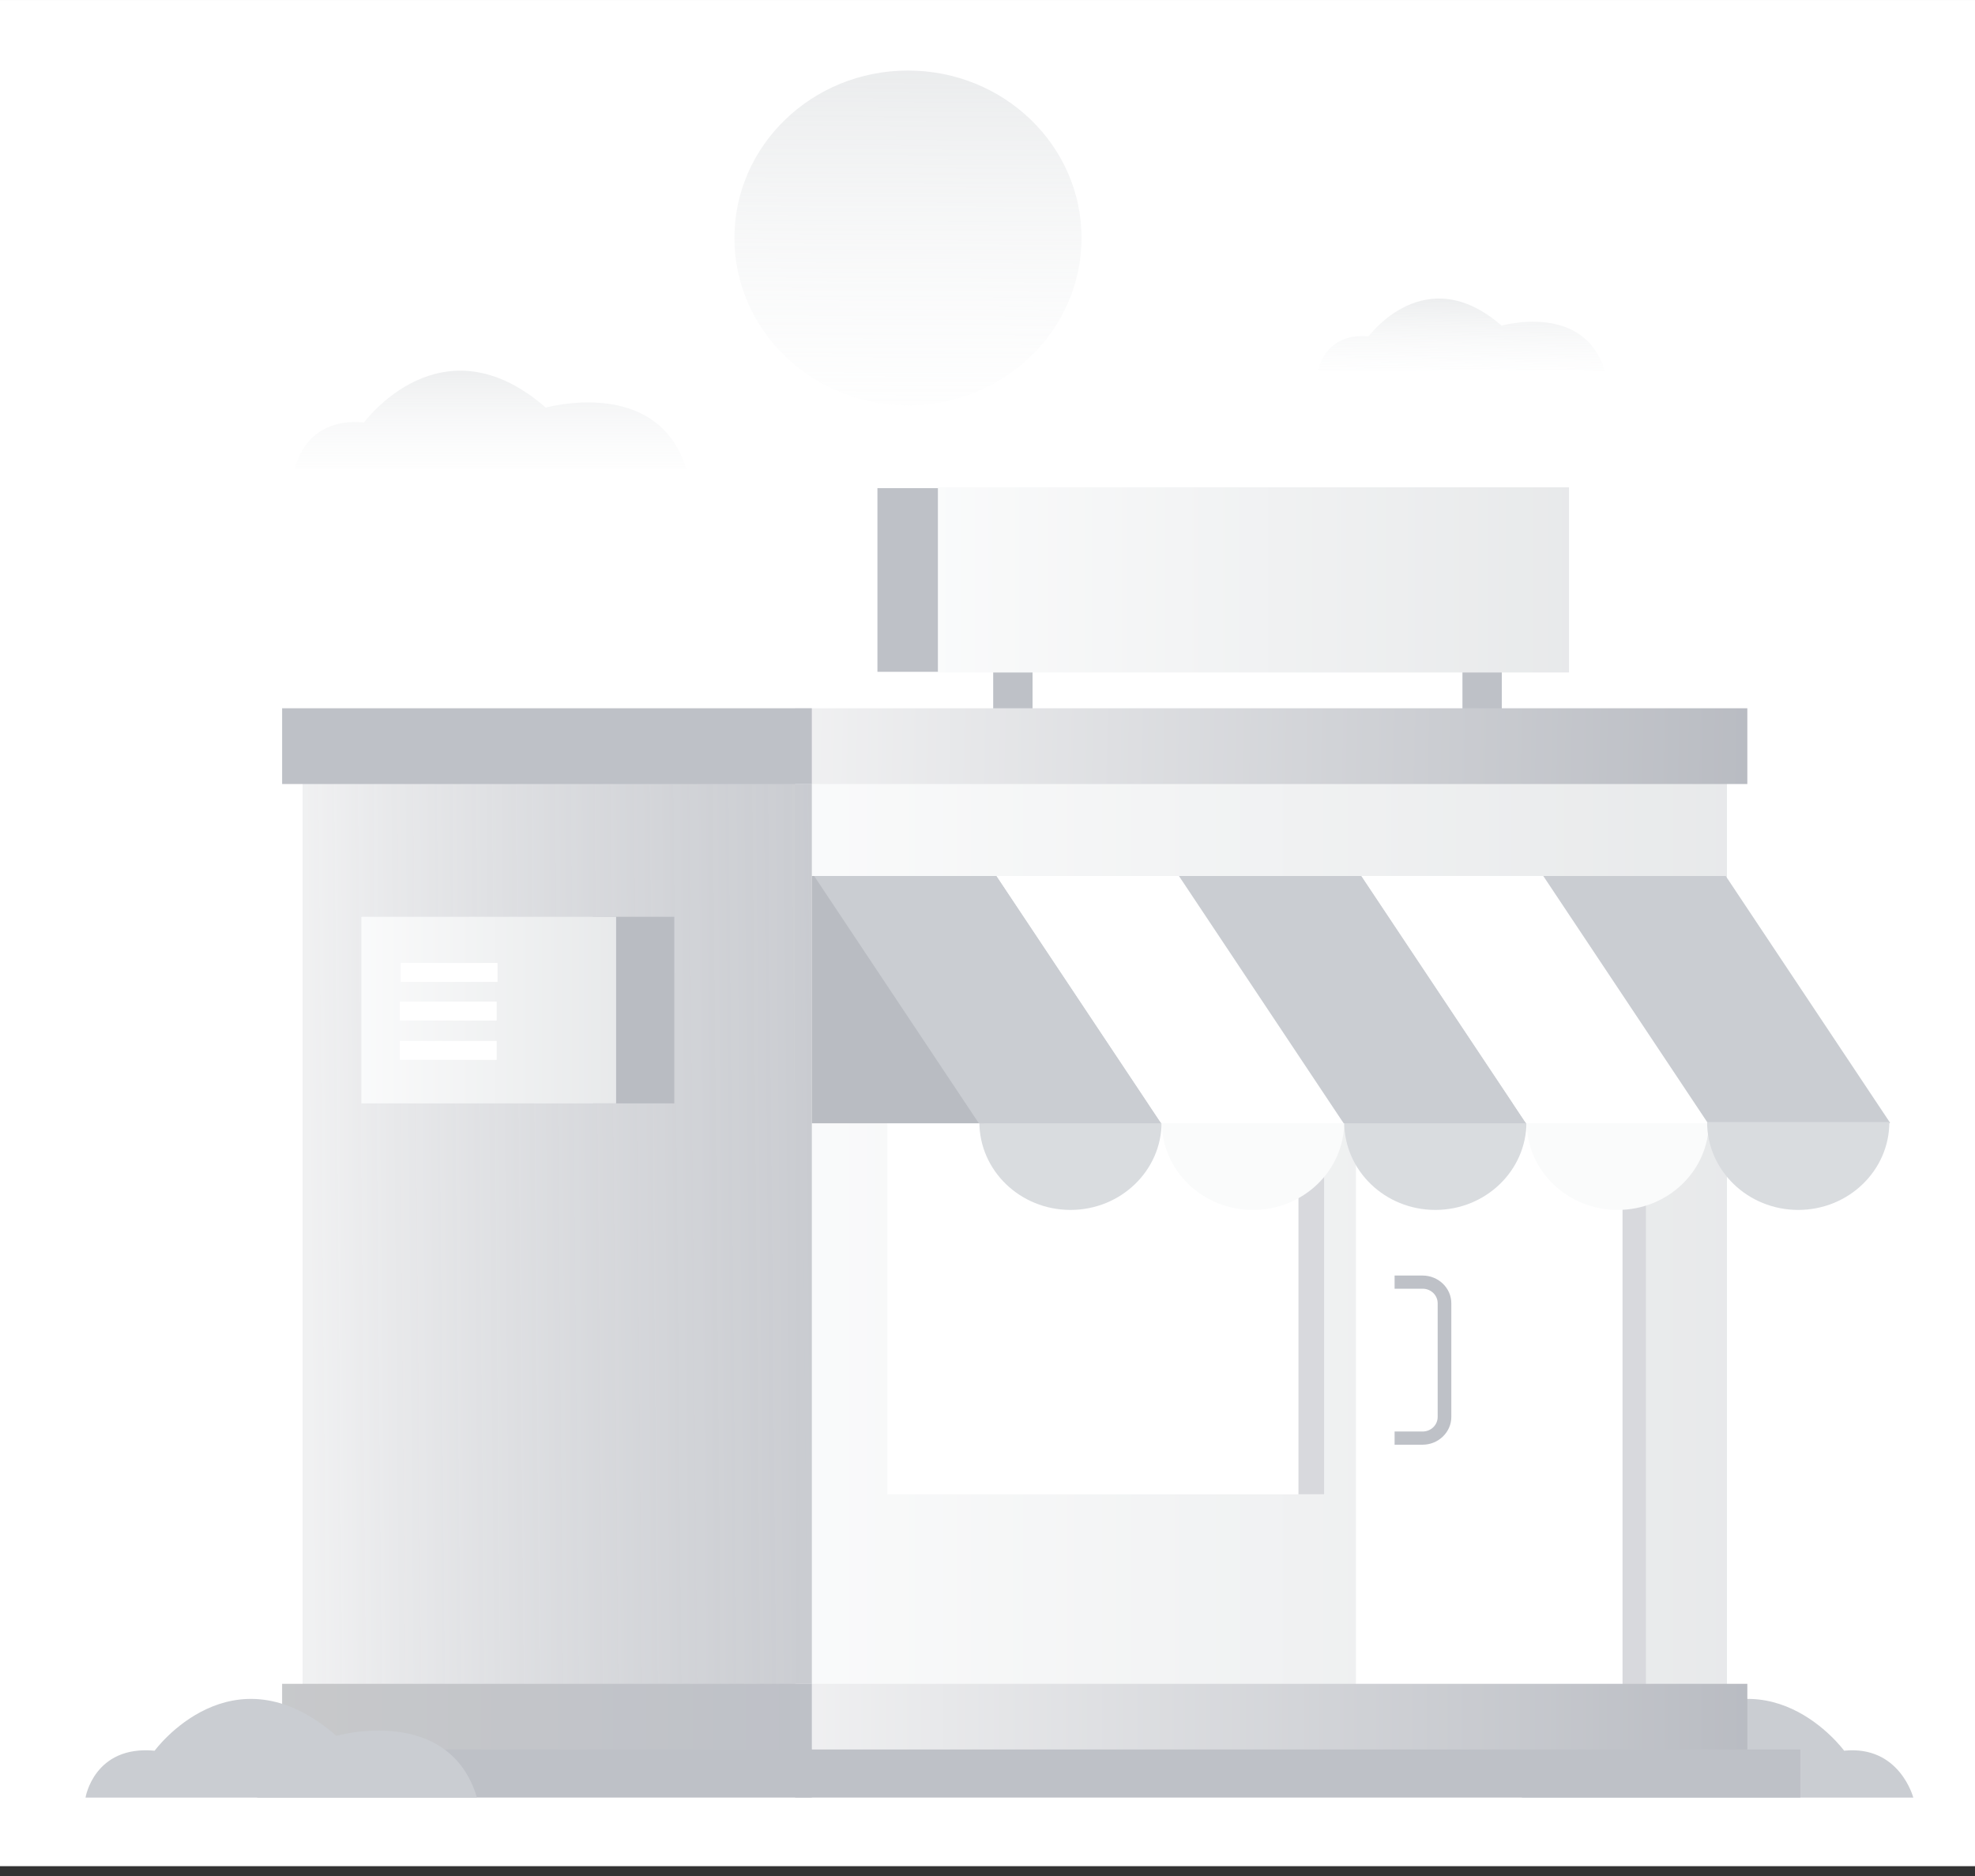 <svg xmlns:xlink="http://www.w3.org/1999/xlink" xmlns="http://www.w3.org/2000/svg" width="120" height="114" viewBox="0 0 120 114" fill="none">
<rect x="0" y="0" width="120" height="114" fill="#333333" stroke="none"/>
<rect width="120" height="113.402" transform="translate(0 0.001)" fill="white"/>
<g opacity="0.4">
<path d="M92.467 109.234H116.25C116.25 109.234 115.421 106.043 112.049 106.386C112.049 106.386 107.353 99.952 101.008 105.482C101.019 105.482 94.179 103.538 92.467 109.234Z" fill="#7A828E"/>
<path d="M48.316 45.389H104.93V103.788H48.316V45.389Z" fill="url(#paint0_linear_28586_9251)"/>
<path d="M53.915 67.056H80.456V90.805H53.915V67.056Z" fill="white"/>
<path d="M59.506 68.182C59.506 71.133 61.983 73.524 65.043 73.524C68.102 73.524 70.579 71.133 70.579 68.182H59.506Z" fill="#A0A7B0"/>
<path d="M78.894 67.056H80.456V90.805H78.894V67.056Z" fill="#9DA1AB"/>
<path d="M70.591 68.182C70.591 71.133 73.068 73.524 76.127 73.524C79.186 73.524 81.674 71.133 81.674 68.182H70.591Z" fill="#F2F4F5"/>
<path d="M18.381 45.389H49.327V103.788H18.381V45.389Z" fill="url(#paint1_linear_28586_9251)"/>
<path d="M49.328 53.232H59.798V68.26H49.328V53.232Z" fill="#505767"/>
<path d="M60.551 53.232H49.467L59.474 68.26H70.558L60.551 53.232Z" fill="#7A828E"/>
<path d="M71.635 53.232H60.552L70.558 68.26H81.642L71.635 53.232Z" fill="white"/>
<path d="M82.385 67.056H100.018V104.628H82.385V67.056Z" fill="white"/>
<path d="M81.674 68.182C81.674 71.133 84.151 73.524 87.21 73.524C90.269 73.524 92.747 71.133 92.747 68.182H81.674Z" fill="#A0A7B0"/>
<path d="M82.719 53.232H71.635L81.642 68.26H92.726L82.719 53.232Z" fill="#7A828E"/>
<path d="M98.585 67.056H100.018V104.628H98.585V67.056Z" fill="#9DA1AB"/>
<path d="M92.757 68.182C92.757 71.133 95.235 73.524 98.294 73.524C101.353 73.524 103.83 71.133 103.83 68.182H92.757Z" fill="#F2F4F5"/>
<path d="M93.803 53.232H82.719L92.726 68.26H103.809L93.803 53.232Z" fill="white"/>
<path d="M104.854 53.232H93.77L103.777 68.26H114.796C114.828 68.26 114.839 68.229 114.828 68.209L104.854 53.232Z" fill="#7A828E"/>
<path d="M103.723 68.182C103.723 71.133 106.2 73.524 109.259 73.524C112.318 73.524 114.796 71.133 114.796 68.182H103.723Z" fill="#A0A7B0"/>
<path d="M84.735 87.791H86.436C87.395 87.791 88.181 87.032 88.181 86.107V79.195C88.181 78.27 87.395 77.512 86.436 77.512H84.735V78.312H86.436C86.943 78.312 87.352 78.707 87.352 79.195V86.107C87.352 86.595 86.943 86.99 86.436 86.99H84.735V87.791Z" fill="#5C6374"/>
<path d="M36.014 55.711H40.969V67.05H36.014V55.711Z" fill="#505767"/>
<path d="M21.957 55.711H37.435V67.05H21.957V55.711Z" fill="url(#paint2_linear_28586_9251)"/>
<path d="M24.348 58.515H30.23V59.669H24.348V58.515Z" fill="white"/>
<path d="M24.295 60.864H30.176V62.017H24.295V60.864Z" fill="white"/>
<path d="M24.295 63.253H30.176V64.407H24.295V63.253Z" fill="white"/>
<path d="M88.858 39.416H91.249V43.667H88.858V39.416Z" fill="#5C6374"/>
<path d="M60.346 39.455H62.738V43.706H60.346V39.455Z" fill="#5C6374"/>
<path d="M53.312 29.662H91.658V40.824H53.312V29.662Z" fill="#5C6374"/>
<path d="M56.986 29.61H95.332V40.866H56.986V29.61Z" fill="url(#paint3_linear_28586_9251)"/>
<path d="M48.314 43.039H106.167V47.643H48.314V43.039Z" fill="url(#paint4_linear_28586_9251)"/>
<path d="M48.314 102.322H106.167V106.926H48.314V102.322Z" fill="url(#paint5_linear_28586_9251)"/>
<path d="M17.142 102.322H49.327V106.926H17.142V102.322Z" fill="url(#paint6_linear_28586_9251)"/>
<path d="M15.623 106.312H49.327V109.233H15.623V106.312Z" fill="#5C6374"/>
<path d="M48.315 106.312H109.389V109.233H48.315V106.312Z" fill="#5C6374"/>
<path d="M17.142 43.039H49.327V47.643H17.142V43.039Z" fill="#5C6374"/>
<path d="M55.168 24.636C49.344 24.636 44.623 20.081 44.623 14.461C44.623 8.842 49.344 4.287 55.168 4.287C60.992 4.287 65.713 8.842 65.713 14.461C65.713 20.081 60.992 24.636 55.168 24.636Z" fill="url(#paint7_linear_28586_9251)"/>
<path d="M28.98 109.234H5.196C5.196 109.234 5.713 106.043 9.397 106.386C9.397 106.386 14.093 99.952 20.438 105.482C20.427 105.482 27.267 103.538 28.98 109.234Z" fill="#7A828E"/>
<path d="M97.503 22.532H80.086C80.086 22.532 80.463 20.194 83.155 20.443C83.155 20.443 86.591 15.735 91.234 19.788C91.245 19.788 96.253 18.354 97.503 22.532Z" fill="url(#paint8_linear_28586_9251)"/>
<path d="M41.702 28.521H17.918C17.918 28.521 18.435 25.33 22.119 25.673C22.119 25.673 26.816 19.24 33.16 24.769C33.149 24.779 39.989 22.825 41.702 28.521Z" fill="url(#paint9_linear_28586_9251)"/>
</g>
<defs>
<linearGradient id="paint0_linear_28586_9251" x1="104.934" y1="74.588" x2="48.317" y2="74.588" gradientUnits="userSpaceOnUse">
<stop stop-color="#C5C9CC"/>
<stop offset="1" stop-color="#F2F4F5"/>
</linearGradient>
<linearGradient id="paint1_linear_28586_9251" x1="49.422" y1="74.457" x2="18.872" y2="74.732" gradientUnits="userSpaceOnUse">
<stop stop-color="#505767" stop-opacity="0.75"/>
<stop offset="1" stop-color="#DADBDE"/>
</linearGradient>
<linearGradient id="paint2_linear_28586_9251" x1="37.434" y1="61.386" x2="21.959" y2="61.386" gradientUnits="userSpaceOnUse">
<stop stop-color="#C5C9CC"/>
<stop offset="1" stop-color="#F2F4F5"/>
</linearGradient>
<linearGradient id="paint3_linear_28586_9251" x1="95.337" y1="35.242" x2="56.996" y2="35.242" gradientUnits="userSpaceOnUse">
<stop stop-color="#C5C9CC"/>
<stop offset="1" stop-color="#F2F4F5"/>
</linearGradient>
<linearGradient id="paint4_linear_28586_9251" x1="106.105" y1="45.88" x2="48.801" y2="44.738" gradientUnits="userSpaceOnUse">
<stop stop-color="#505767"/>
<stop offset="1" stop-color="#DADBDE"/>
<stop offset="1" stop-color="#DADBDE"/>
</linearGradient>
<linearGradient id="paint5_linear_28586_9251" x1="106.172" y1="104.626" x2="48.316" y2="104.626" gradientUnits="userSpaceOnUse">
<stop stop-color="#505767"/>
<stop offset="1" stop-color="#DADBDE"/>
</linearGradient>
<linearGradient id="paint6_linear_28586_9251" x1="49.327" y1="104.626" x2="17.138" y2="104.626" gradientUnits="userSpaceOnUse">
<stop stop-color="#5C6374"/>
<stop offset="1" stop-color="#74777C"/>
</linearGradient>
<linearGradient id="paint7_linear_28586_9251" x1="55.265" y1="2.364" x2="55.175" y2="24.637" gradientUnits="userSpaceOnUse">
<stop stop-color="#C5C9CC"/>
<stop offset="1" stop-color="#F2F4F5" stop-opacity="0.24"/>
<stop offset="1" stop-color="#F2F4F5" stop-opacity="0.25"/>
</linearGradient>
<linearGradient id="paint8_linear_28586_9251" x1="88.851" y1="17.439" x2="88.798" y2="22.532" gradientUnits="userSpaceOnUse">
<stop stop-color="#C5C9CC"/>
<stop offset="1" stop-color="#F2F4F5" stop-opacity="0.25"/>
</linearGradient>
<linearGradient id="paint9_linear_28586_9251" x1="29.681" y1="21.332" x2="29.681" y2="28.644" gradientUnits="userSpaceOnUse">
<stop stop-color="#C5C9CC"/>
<stop offset="1" stop-color="#F2F4F5" stop-opacity="0.25"/>
</linearGradient>
</defs>
</svg>